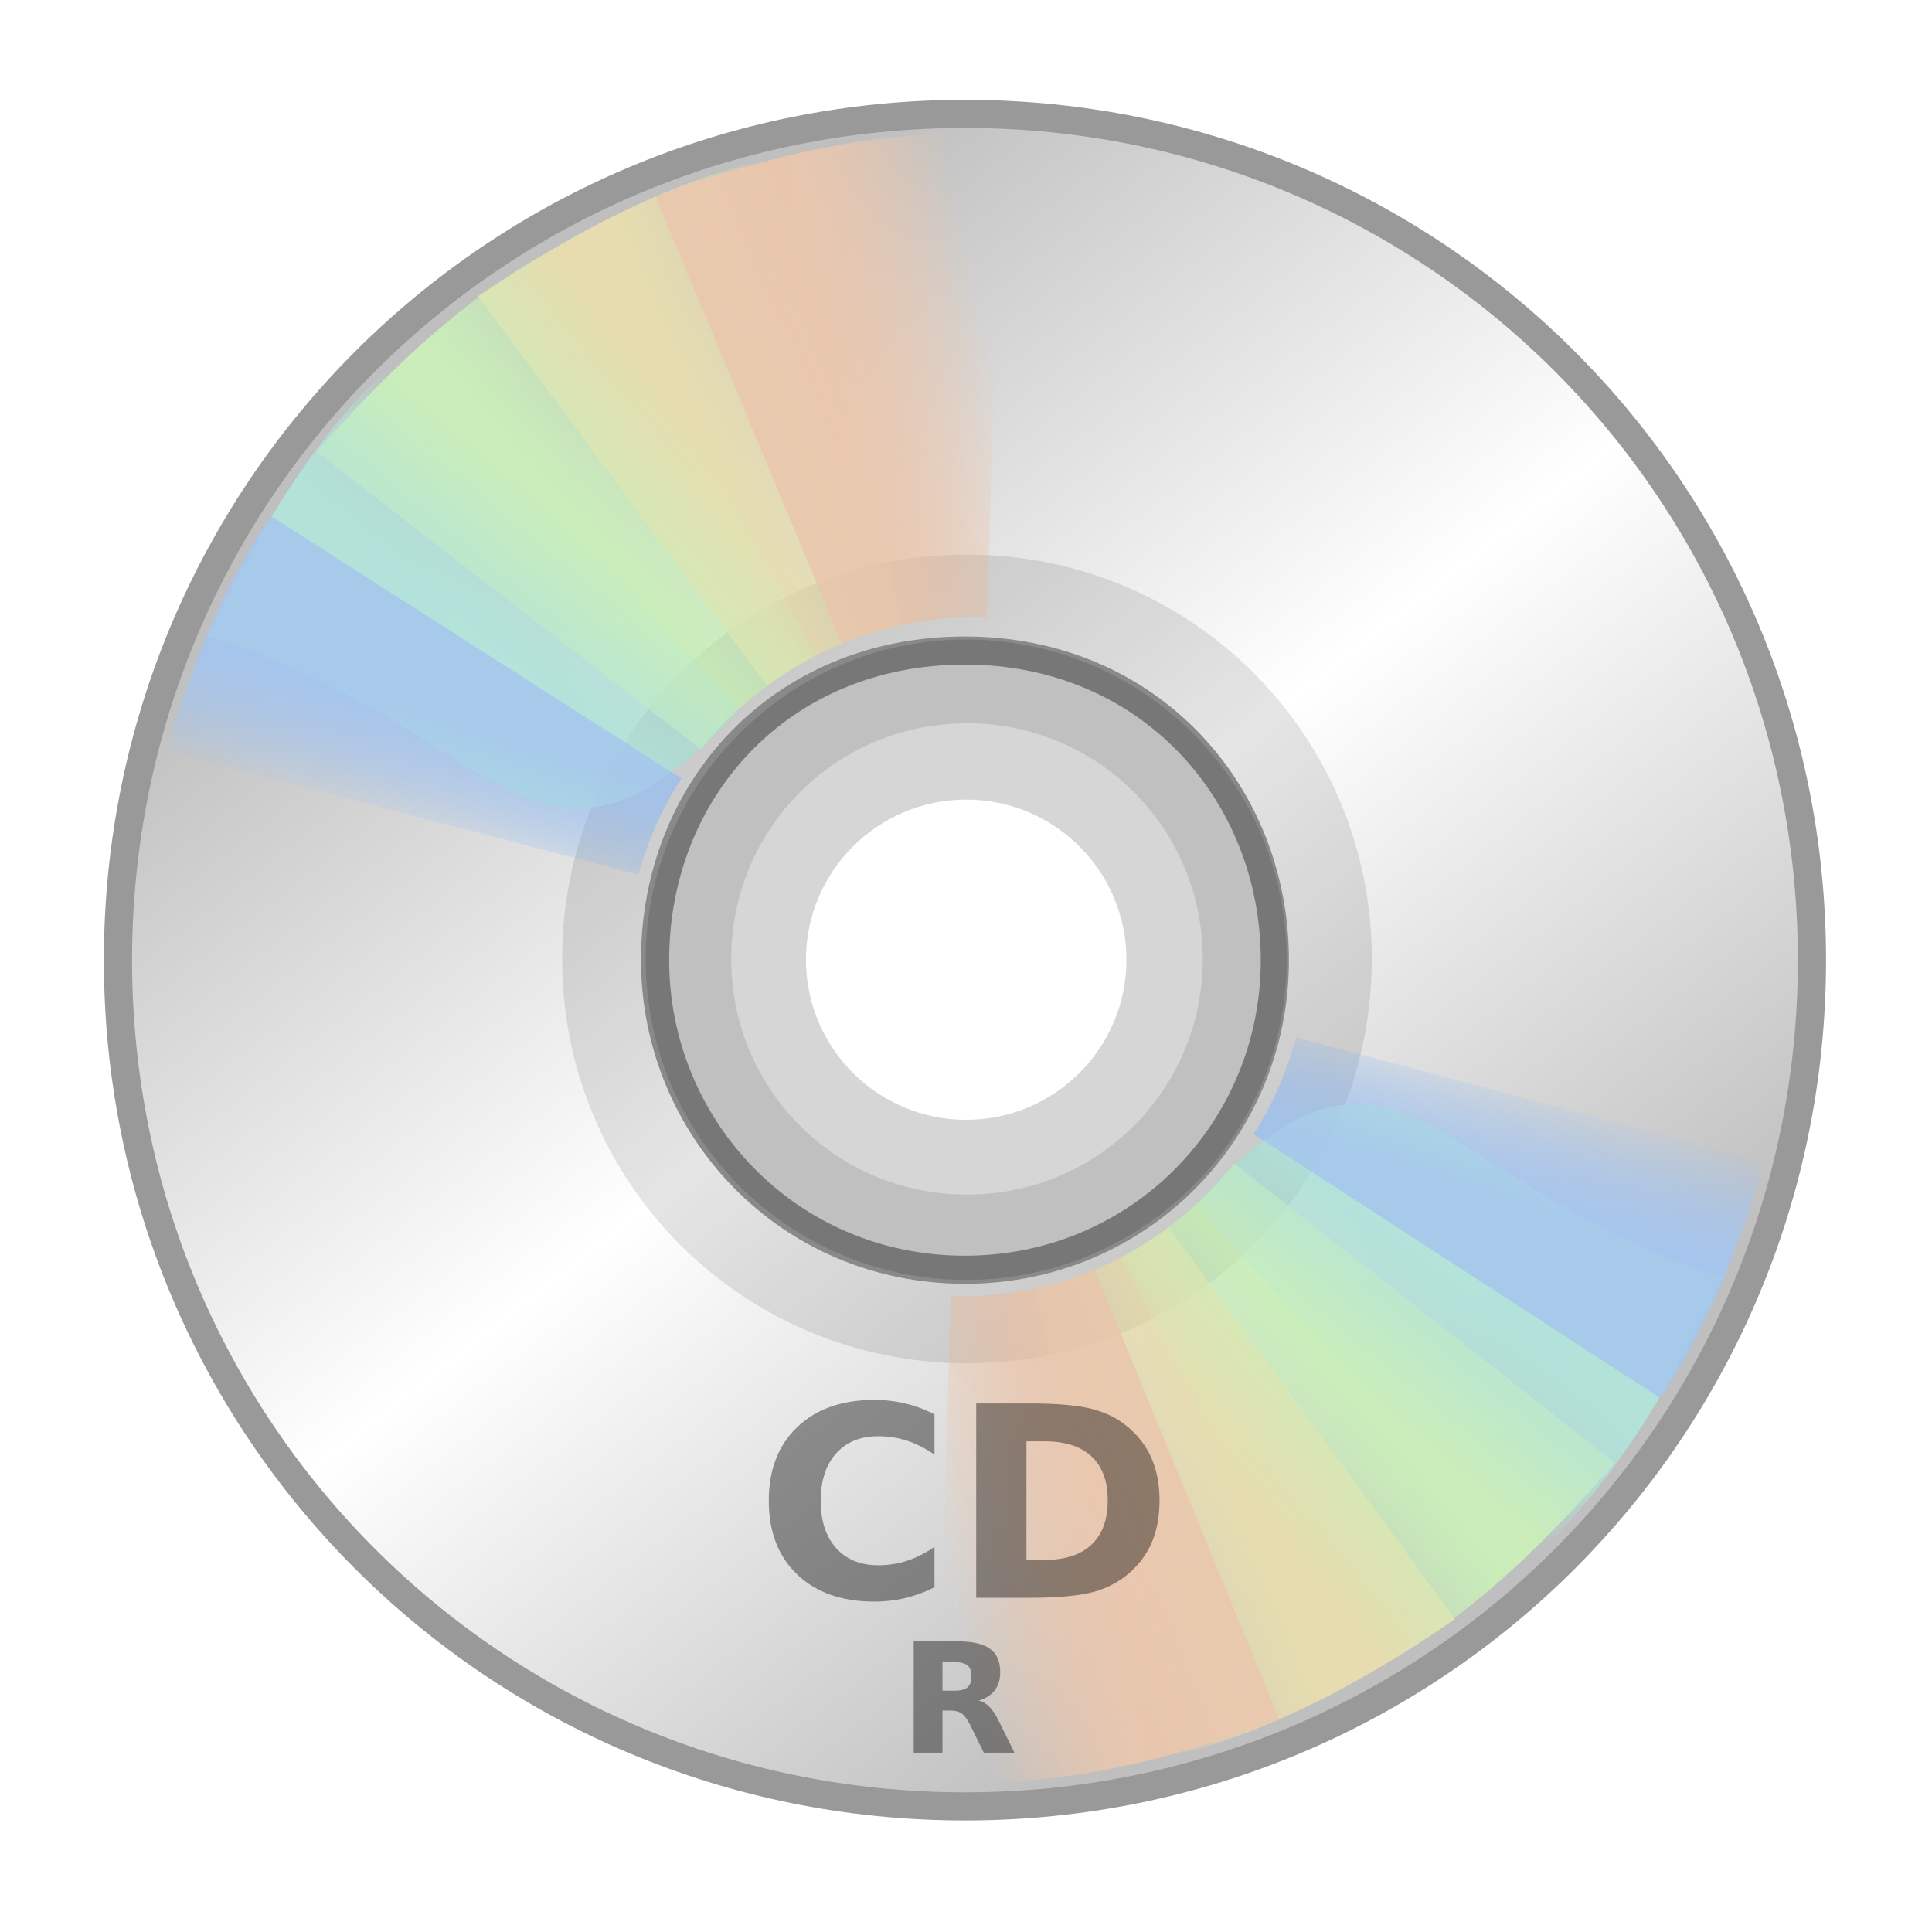 <?xml version="1.0" encoding="UTF-8" standalone="no"?>
<!-- Created with Inkscape (http://www.inkscape.org/) -->

<svg
   xmlns:osb="http://www.openswatchbook.org/uri/2009/osb"
   xmlns:dc="http://purl.org/dc/elements/1.1/"
   xmlns:cc="http://creativecommons.org/ns#"
   xmlns:rdf="http://www.w3.org/1999/02/22-rdf-syntax-ns#"
   xmlns:svg="http://www.w3.org/2000/svg"
   xmlns="http://www.w3.org/2000/svg"
   xmlns:xlink="http://www.w3.org/1999/xlink"
   xmlns:sodipodi="http://sodipodi.sourceforge.net/DTD/sodipodi-0.dtd"
   xmlns:inkscape="http://www.inkscape.org/namespaces/inkscape"
   width="128"
   height="128"
   viewBox="0 0 33.867 33.867"
   version="1.1"
   id="svg4942"
   inkscape:version="0.92.2 5c3e80d, 2017-08-06"
   sodipodi:docname="media-cdr.svg">
  <defs
     id="defs4936">
    <linearGradient
       id="linearGradient6987"
       osb:paint="solid">
      <stop
         style="stop-color:#77d2fb;stop-opacity:1;"
         offset="0"
         id="stop6985" />
    </linearGradient>
    <linearGradient
       id="path2781_1_"
       gradientUnits="userSpaceOnUse"
       x1="-1129.744"
       y1="944.528"
       x2="-1106.628"
       y2="962.741"
       gradientTransform="matrix(0,3.641,3.641,0,-3406.269,4297.598)">
      <stop
         offset="0"
         style="stop-color:#BFBFBF"
         id="stop14" />
      <stop
         offset="0.5"
         style="stop-color:#FFFFFF"
         id="stop16" />
      <stop
         offset="1"
         style="stop-color:#BFBFBF"
         id="stop18" />
    </linearGradient>
    <linearGradient
       id="SVGID_1_"
       gradientUnits="userSpaceOnUse"
       x1="-1067.438"
       y1="767.724"
       x2="-1063.886"
       y2="769.128"
       gradientTransform="matrix(2.732,0,0,-2.732,2963.244,2127.615)">
      <stop
         offset="0"
         style="stop-color:#E7DDAF"
         id="stop22" />
      <stop
         offset="1"
         style="stop-color:#E7DDAF;stop-opacity:0"
         id="stop24" />
    </linearGradient>
    <linearGradient
       id="SVGID_2_"
       gradientUnits="userSpaceOnUse"
       x1="-1062.178"
       y1="772.474"
       x2="-1058.485"
       y2="773.386"
       gradientTransform="matrix(2.731,0.077,0.077,-2.731,2897.106,2218.629)">
      <stop
         offset="0"
         style="stop-color:#EAC7AE"
         id="stop29" />
      <stop
         offset="1"
         style="stop-color:#EAC7AE;stop-opacity:0"
         id="stop31" />
    </linearGradient>
    <linearGradient
       id="SVGID_3_"
       gradientUnits="userSpaceOnUse"
       x1="-1070.509"
       y1="765.57"
       x2="-1067.6"
       y2="767.883"
       gradientTransform="matrix(2.732,0,0,-2.732,2963.244,2127.615)">
      <stop
         offset="0"
         style="stop-color:#CAEFB9"
         id="stop36" />
      <stop
         offset="1"
         style="stop-color:#CAEFB9;stop-opacity:0"
         id="stop38" />
    </linearGradient>
    <linearGradient
       id="SVGID_4_"
       gradientUnits="userSpaceOnUse"
       x1="-1072.818"
       y1="763.103"
       x2="-1070.58"
       y2="765.829"
       gradientTransform="matrix(2.732,0,0,-2.732,2963.244,2127.615)">
      <stop
         offset="0"
         style="stop-color:#B1E3DA"
         id="stop43" />
      <stop
         offset="1"
         style="stop-color:#B1E3DA;stop-opacity:0"
         id="stop45" />
    </linearGradient>
    <linearGradient
       id="SVGID_5_"
       gradientUnits="userSpaceOnUse"
       x1="-1073.857"
       y1="761.091"
       x2="-1074.737"
       y2="758.365"
       gradientTransform="matrix(2.732,0,0,-2.732,2963.244,2127.615)">
      <stop
         offset="0"
         style="stop-color:#A5C5EE"
         id="stop50" />
      <stop
         offset="1"
         style="stop-color:#A5C5EE;stop-opacity:0"
         id="stop52" />
    </linearGradient>
    <linearGradient
       id="SVGID_6_"
       gradientUnits="userSpaceOnUse"
       x1="-1050.528"
       y1="749.268"
       x2="-1047.001"
       y2="750.662"
       gradientTransform="matrix(-2.732,0,0,2.732,-2788.877,-1949.267)">
      <stop
         offset="0"
         style="stop-color:#E7DDAF"
         id="stop60" />
      <stop
         offset="1"
         style="stop-color:#E7DDAF;stop-opacity:0"
         id="stop62" />
    </linearGradient>
    <linearGradient
       id="SVGID_7_"
       gradientUnits="userSpaceOnUse"
       x1="-1044.795"
       y1="754.504"
       x2="-1041.134"
       y2="755.408"
       gradientTransform="matrix(-2.731,-0.077,-0.077,2.731,-2722.738,-2040.281)">
      <stop
         offset="0"
         style="stop-color:#EAC7AE"
         id="stop67" />
      <stop
         offset="1"
         style="stop-color:#EAC7AE;stop-opacity:0"
         id="stop69" />
    </linearGradient>
    <linearGradient
       id="SVGID_8_"
       gradientUnits="userSpaceOnUse"
       x1="-1053.566"
       y1="747.114"
       x2="-1050.667"
       y2="749.419"
       gradientTransform="matrix(-2.732,0,0,2.732,-2788.877,-1949.267)">
      <stop
         offset="0"
         style="stop-color:#CAEFB9"
         id="stop74" />
      <stop
         offset="1"
         style="stop-color:#CAEFB9;stop-opacity:0"
         id="stop76" />
    </linearGradient>
    <linearGradient
       id="SVGID_9_"
       gradientUnits="userSpaceOnUse"
       x1="-1055.871"
       y1="744.649"
       x2="-1053.633"
       y2="747.377"
       gradientTransform="matrix(-2.732,0,0,2.732,-2788.877,-1949.267)">
      <stop
         offset="0"
         style="stop-color:#B1E3DA"
         id="stop81" />
      <stop
         offset="1"
         style="stop-color:#B1E3DA;stop-opacity:0"
         id="stop83" />
    </linearGradient>
    <linearGradient
       id="SVGID_10_"
       gradientUnits="userSpaceOnUse"
       x1="-1056.902"
       y1="742.608"
       x2="-1057.785"
       y2="739.872"
       gradientTransform="matrix(-2.732,0,0,2.732,-2788.877,-1949.267)">
      <stop
         offset="0"
         style="stop-color:#A5C5EE"
         id="stop88" />
      <stop
         offset="1"
         style="stop-color:#A5C5EE;stop-opacity:0"
         id="stop90" />
    </linearGradient>
    <filter
       id="filter4244-4"
       height="1.331"
       width="1.295"
       y="-0.166"
       x="-0.147"
       inkscape:collect="always"
       style="color-interpolation-filters:sRGB">
      <feGaussianBlur
         id="feGaussianBlur4246-2"
         inkscape:collect="always"
         stdDeviation="3.362" />
    </filter>
    <linearGradient
       id="SVGID_11_"
       gradientUnits="userSpaceOnUse"
       x1="1456.878"
       y1="-810.497"
       x2="1460.431"
       y2="-811.902"
       gradientTransform="matrix(-2.732,0,0,2.732,4027.21,2244.476)">
      <stop
         offset="0"
         style="stop-color:#E7DDAF"
         id="stop98" />
      <stop
         offset="1"
         style="stop-color:#E7DDAF;stop-opacity:0"
         id="stop100" />
    </linearGradient>
    <linearGradient
       id="SVGID_12_"
       gradientUnits="userSpaceOnUse"
       x1="1456.336"
       y1="-807.811"
       x2="1460.029"
       y2="-808.723"
       gradientTransform="matrix(-2.731,-0.077,-0.077,2.731,3970.802,2345.546)">
      <stop
         offset="0"
         style="stop-color:#EAC7AE"
         id="stop105" />
      <stop
         offset="1"
         style="stop-color:#EAC7AE;stop-opacity:0"
         id="stop107" />
    </linearGradient>
    <linearGradient
       id="SVGID_13_"
       gradientUnits="userSpaceOnUse"
       x1="1459.95"
       y1="-808.344"
       x2="1462.86"
       y2="-810.657"
       gradientTransform="matrix(-2.732,0,0,2.732,4027.21,2244.476)">
      <stop
         offset="0"
         style="stop-color:#CAEFB9"
         id="stop112" />
      <stop
         offset="1"
         style="stop-color:#CAEFB9;stop-opacity:0"
         id="stop114" />
    </linearGradient>
    <linearGradient
       id="SVGID_14_"
       gradientUnits="userSpaceOnUse"
       x1="1462.257"
       y1="-805.877"
       x2="1464.495"
       y2="-808.603"
       gradientTransform="matrix(-2.732,0,0,2.732,4027.21,2244.476)">
      <stop
         offset="0"
         style="stop-color:#B1E3DA"
         id="stop119" />
      <stop
         offset="1"
         style="stop-color:#B1E3DA;stop-opacity:0"
         id="stop121" />
    </linearGradient>
    <linearGradient
       id="SVGID_15_"
       gradientUnits="userSpaceOnUse"
       x1="1463.297"
       y1="-803.865"
       x2="1462.417"
       y2="-801.139"
       gradientTransform="matrix(-2.732,0,0,2.732,4027.21,2244.476)">
      <stop
         offset="0"
         style="stop-color:#A5C5EE"
         id="stop126" />
      <stop
         offset="1"
         style="stop-color:#A5C5EE;stop-opacity:0"
         id="stop128" />
    </linearGradient>
    <linearGradient
       id="path3281_1_"
       gradientUnits="userSpaceOnUse"
       x1="-1196.724"
       y1="860.462"
       x2="-1197.297"
       y2="818.538"
       gradientTransform="matrix(1.148,0,0,1.148,-6.785,153.324)">
      <stop
         offset="0"
         style="stop-color:#323232"
         id="stop142" />
      <stop
         offset="1"
         style="stop-color:#000000"
         id="stop144" />
    </linearGradient>
    <filter
       style="color-interpolation-filters:sRGB"
       inkscape:collect="always"
       x="-0.147"
       y="-0.166"
       width="1.295"
       height="1.331"
       id="filter4244-4-5">
      <feGaussianBlur
         stdDeviation="3.362"
         inkscape:collect="always"
         id="feGaussianBlur4246-2-8" />
    </filter>
    <filter
       id="filter4244-4-7"
       height="1.331"
       width="1.295"
       y="-0.166"
       x="-0.147"
       inkscape:collect="always"
       style="color-interpolation-filters:sRGB">
      <feGaussianBlur
         id="feGaussianBlur4246-2-1"
         inkscape:collect="always"
         stdDeviation="3.362" />
    </filter>
    <filter
       id="filter4244-4-1"
       height="1.331"
       width="1.295"
       y="-0.166"
       x="-0.147"
       inkscape:collect="always"
       style="color-interpolation-filters:sRGB">
      <feGaussianBlur
         id="feGaussianBlur4246-2-2"
         inkscape:collect="always"
         stdDeviation="3.362" />
    </filter>
    <filter
       inkscape:collect="always"
       style="color-interpolation-filters:sRGB"
       id="filter1199-9"
       x="-0.114"
       width="1.228"
       y="-0.126"
       height="1.253">
      <feGaussianBlur
         inkscape:collect="always"
         stdDeviation="2.581"
         id="feGaussianBlur1201-3" />
    </filter>
    <filter
       inkscape:collect="always"
       style="color-interpolation-filters:sRGB"
       id="filter1421-3"
       x="-0.113"
       width="1.227"
       y="-0.127"
       height="1.255">
      <feGaussianBlur
         inkscape:collect="always"
         stdDeviation="2.587"
         id="feGaussianBlur1423-9" />
    </filter>
    <linearGradient
       y2="962.741"
       x2="-1106.628"
       y1="944.528"
       x1="-1129.744"
       gradientTransform="matrix(0,0.889,0.888,0,-916.539,1222.948)"
       gradientUnits="userSpaceOnUse"
       id="linearGradient2905"
       xlink:href="#path2781_1_"
       inkscape:collect="always" />
    <linearGradient
       y2="818.538"
       x2="-1197.297"
       y1="860.462"
       x1="-1196.724"
       gradientTransform="matrix(0.28,0,0,0.28,-87.066,210.557)"
       gradientUnits="userSpaceOnUse"
       id="linearGradient2928"
       xlink:href="#path3281_1_"
       inkscape:collect="always" />
    <linearGradient
       inkscape:collect="always"
       xlink:href="#SVGID_11_"
       id="linearGradient1779"
       gradientUnits="userSpaceOnUse"
       gradientTransform="matrix(-2.732,0,0,2.732,4027.21,2244.476)"
       x1="1456.878"
       y1="-810.497"
       x2="1460.431"
       y2="-811.902" />
    <linearGradient
       inkscape:collect="always"
       xlink:href="#SVGID_12_"
       id="linearGradient1781"
       gradientUnits="userSpaceOnUse"
       gradientTransform="matrix(-2.731,-0.077,-0.077,2.731,3970.802,2345.546)"
       x1="1456.336"
       y1="-807.811"
       x2="1460.029"
       y2="-808.723" />
    <linearGradient
       inkscape:collect="always"
       xlink:href="#SVGID_13_"
       id="linearGradient1783"
       gradientUnits="userSpaceOnUse"
       gradientTransform="matrix(-2.732,0,0,2.732,4027.21,2244.476)"
       x1="1459.95"
       y1="-808.344"
       x2="1462.86"
       y2="-810.657" />
    <linearGradient
       inkscape:collect="always"
       xlink:href="#SVGID_14_"
       id="linearGradient1785"
       gradientUnits="userSpaceOnUse"
       gradientTransform="matrix(-2.732,0,0,2.732,4027.21,2244.476)"
       x1="1462.257"
       y1="-805.877"
       x2="1464.495"
       y2="-808.603" />
    <linearGradient
       inkscape:collect="always"
       xlink:href="#SVGID_15_"
       id="linearGradient1787"
       gradientUnits="userSpaceOnUse"
       gradientTransform="matrix(-2.732,0,0,2.732,4027.21,2244.476)"
       x1="1463.297"
       y1="-803.865"
       x2="1462.417"
       y2="-801.139" />
    <linearGradient
       inkscape:collect="always"
       xlink:href="#SVGID_11_"
       id="linearGradient4165"
       gradientUnits="userSpaceOnUse"
       gradientTransform="matrix(-2.732,0,0,2.732,4027.21,2244.476)"
       x1="1456.878"
       y1="-810.497"
       x2="1460.431"
       y2="-811.902" />
    <linearGradient
       inkscape:collect="always"
       xlink:href="#SVGID_12_"
       id="linearGradient4167"
       gradientUnits="userSpaceOnUse"
       gradientTransform="matrix(-2.731,-0.077,-0.077,2.731,3970.802,2345.546)"
       x1="1456.336"
       y1="-807.811"
       x2="1460.029"
       y2="-808.723" />
    <linearGradient
       inkscape:collect="always"
       xlink:href="#SVGID_13_"
       id="linearGradient4169"
       gradientUnits="userSpaceOnUse"
       gradientTransform="matrix(-2.732,0,0,2.732,4027.21,2244.476)"
       x1="1459.95"
       y1="-808.344"
       x2="1462.86"
       y2="-810.657" />
    <linearGradient
       inkscape:collect="always"
       xlink:href="#SVGID_14_"
       id="linearGradient4171"
       gradientUnits="userSpaceOnUse"
       gradientTransform="matrix(-2.732,0,0,2.732,4027.21,2244.476)"
       x1="1462.257"
       y1="-805.877"
       x2="1464.495"
       y2="-808.603" />
    <linearGradient
       inkscape:collect="always"
       xlink:href="#SVGID_15_"
       id="linearGradient4173"
       gradientUnits="userSpaceOnUse"
       gradientTransform="matrix(-2.732,0,0,2.732,4027.21,2244.476)"
       x1="1463.297"
       y1="-803.865"
       x2="1462.417"
       y2="-801.139" />
    <linearGradient
       inkscape:collect="always"
       xlink:href="#SVGID_11_"
       id="linearGradient4175"
       gradientUnits="userSpaceOnUse"
       gradientTransform="matrix(-2.732,0,0,2.732,4027.21,2244.476)"
       x1="1456.878"
       y1="-810.497"
       x2="1460.431"
       y2="-811.902" />
    <linearGradient
       inkscape:collect="always"
       xlink:href="#SVGID_12_"
       id="linearGradient4177"
       gradientUnits="userSpaceOnUse"
       gradientTransform="matrix(-2.731,-0.077,-0.077,2.731,3970.802,2345.546)"
       x1="1456.336"
       y1="-807.811"
       x2="1460.029"
       y2="-808.723" />
    <linearGradient
       inkscape:collect="always"
       xlink:href="#SVGID_13_"
       id="linearGradient4179"
       gradientUnits="userSpaceOnUse"
       gradientTransform="matrix(-2.732,0,0,2.732,4027.21,2244.476)"
       x1="1459.95"
       y1="-808.344"
       x2="1462.86"
       y2="-810.657" />
    <linearGradient
       inkscape:collect="always"
       xlink:href="#SVGID_14_"
       id="linearGradient4181"
       gradientUnits="userSpaceOnUse"
       gradientTransform="matrix(-2.732,0,0,2.732,4027.21,2244.476)"
       x1="1462.257"
       y1="-805.877"
       x2="1464.495"
       y2="-808.603" />
    <linearGradient
       inkscape:collect="always"
       xlink:href="#SVGID_15_"
       id="linearGradient4183"
       gradientUnits="userSpaceOnUse"
       gradientTransform="matrix(-2.732,0,0,2.732,4027.21,2244.476)"
       x1="1463.297"
       y1="-803.865"
       x2="1462.417"
       y2="-801.139" />
    <linearGradient
       inkscape:collect="always"
       xlink:href="#SVGID_1_"
       id="linearGradient4185"
       gradientUnits="userSpaceOnUse"
       gradientTransform="matrix(2.732,0,0,-2.732,2963.244,2127.615)"
       x1="-1067.438"
       y1="767.724"
       x2="-1063.886"
       y2="769.128" />
    <linearGradient
       inkscape:collect="always"
       xlink:href="#SVGID_2_"
       id="linearGradient4187"
       gradientUnits="userSpaceOnUse"
       gradientTransform="matrix(2.731,0.077,0.077,-2.731,2897.106,2218.629)"
       x1="-1062.178"
       y1="772.474"
       x2="-1058.485"
       y2="773.386" />
    <linearGradient
       inkscape:collect="always"
       xlink:href="#SVGID_3_"
       id="linearGradient4189"
       gradientUnits="userSpaceOnUse"
       gradientTransform="matrix(2.732,0,0,-2.732,2963.244,2127.615)"
       x1="-1070.509"
       y1="765.57"
       x2="-1067.6"
       y2="767.883" />
    <linearGradient
       inkscape:collect="always"
       xlink:href="#SVGID_4_"
       id="linearGradient4191"
       gradientUnits="userSpaceOnUse"
       gradientTransform="matrix(2.732,0,0,-2.732,2963.244,2127.615)"
       x1="-1072.818"
       y1="763.103"
       x2="-1070.58"
       y2="765.829" />
    <linearGradient
       inkscape:collect="always"
       xlink:href="#SVGID_5_"
       id="linearGradient4193"
       gradientUnits="userSpaceOnUse"
       gradientTransform="matrix(2.732,0,0,-2.732,2963.244,2127.615)"
       x1="-1073.857"
       y1="761.091"
       x2="-1074.737"
       y2="758.365" />
    <linearGradient
       inkscape:collect="always"
       xlink:href="#SVGID_6_"
       id="linearGradient4195"
       gradientUnits="userSpaceOnUse"
       gradientTransform="matrix(-2.732,0,0,2.732,-2788.877,-1949.267)"
       x1="-1050.528"
       y1="749.268"
       x2="-1047.001"
       y2="750.662" />
    <linearGradient
       inkscape:collect="always"
       xlink:href="#SVGID_7_"
       id="linearGradient4197"
       gradientUnits="userSpaceOnUse"
       gradientTransform="matrix(-2.731,-0.077,-0.077,2.731,-2722.738,-2040.281)"
       x1="-1044.795"
       y1="754.504"
       x2="-1041.134"
       y2="755.408" />
    <linearGradient
       inkscape:collect="always"
       xlink:href="#SVGID_8_"
       id="linearGradient4199"
       gradientUnits="userSpaceOnUse"
       gradientTransform="matrix(-2.732,0,0,2.732,-2788.877,-1949.267)"
       x1="-1053.566"
       y1="747.114"
       x2="-1050.667"
       y2="749.419" />
    <linearGradient
       inkscape:collect="always"
       xlink:href="#SVGID_9_"
       id="linearGradient4201"
       gradientUnits="userSpaceOnUse"
       gradientTransform="matrix(-2.732,0,0,2.732,-2788.877,-1949.267)"
       x1="-1055.871"
       y1="744.649"
       x2="-1053.633"
       y2="747.377" />
    <linearGradient
       inkscape:collect="always"
       xlink:href="#SVGID_10_"
       id="linearGradient4203"
       gradientUnits="userSpaceOnUse"
       gradientTransform="matrix(-2.732,0,0,2.732,-2788.877,-1949.267)"
       x1="-1056.902"
       y1="742.608"
       x2="-1057.785"
       y2="739.872" />
    <linearGradient
       inkscape:collect="always"
       xlink:href="#SVGID_1_"
       id="linearGradient4205"
       gradientUnits="userSpaceOnUse"
       gradientTransform="matrix(2.732,0,0,-2.732,2963.244,2127.615)"
       x1="-1067.438"
       y1="767.724"
       x2="-1063.886"
       y2="769.128" />
    <linearGradient
       inkscape:collect="always"
       xlink:href="#SVGID_2_"
       id="linearGradient4207"
       gradientUnits="userSpaceOnUse"
       gradientTransform="matrix(2.731,0.077,0.077,-2.731,2897.106,2218.629)"
       x1="-1062.178"
       y1="772.474"
       x2="-1058.485"
       y2="773.386" />
    <linearGradient
       inkscape:collect="always"
       xlink:href="#SVGID_3_"
       id="linearGradient4209"
       gradientUnits="userSpaceOnUse"
       gradientTransform="matrix(2.732,0,0,-2.732,2963.244,2127.615)"
       x1="-1070.509"
       y1="765.57"
       x2="-1067.6"
       y2="767.883" />
    <linearGradient
       inkscape:collect="always"
       xlink:href="#SVGID_4_"
       id="linearGradient4211"
       gradientUnits="userSpaceOnUse"
       gradientTransform="matrix(2.732,0,0,-2.732,2963.244,2127.615)"
       x1="-1072.818"
       y1="763.103"
       x2="-1070.58"
       y2="765.829" />
    <linearGradient
       inkscape:collect="always"
       xlink:href="#SVGID_5_"
       id="linearGradient4213"
       gradientUnits="userSpaceOnUse"
       gradientTransform="matrix(2.732,0,0,-2.732,2963.244,2127.615)"
       x1="-1073.857"
       y1="761.091"
       x2="-1074.737"
       y2="758.365" />
    <linearGradient
       inkscape:collect="always"
       xlink:href="#SVGID_6_"
       id="linearGradient4215"
       gradientUnits="userSpaceOnUse"
       gradientTransform="matrix(-2.732,0,0,2.732,-2788.877,-1949.267)"
       x1="-1050.528"
       y1="749.268"
       x2="-1047.001"
       y2="750.662" />
    <linearGradient
       inkscape:collect="always"
       xlink:href="#SVGID_7_"
       id="linearGradient4217"
       gradientUnits="userSpaceOnUse"
       gradientTransform="matrix(-2.731,-0.077,-0.077,2.731,-2722.738,-2040.281)"
       x1="-1044.795"
       y1="754.504"
       x2="-1041.134"
       y2="755.408" />
    <linearGradient
       inkscape:collect="always"
       xlink:href="#SVGID_8_"
       id="linearGradient4219"
       gradientUnits="userSpaceOnUse"
       gradientTransform="matrix(-2.732,0,0,2.732,-2788.877,-1949.267)"
       x1="-1053.566"
       y1="747.114"
       x2="-1050.667"
       y2="749.419" />
    <linearGradient
       inkscape:collect="always"
       xlink:href="#SVGID_9_"
       id="linearGradient4221"
       gradientUnits="userSpaceOnUse"
       gradientTransform="matrix(-2.732,0,0,2.732,-2788.877,-1949.267)"
       x1="-1055.871"
       y1="744.649"
       x2="-1053.633"
       y2="747.377" />
    <linearGradient
       inkscape:collect="always"
       xlink:href="#SVGID_10_"
       id="linearGradient4223"
       gradientUnits="userSpaceOnUse"
       gradientTransform="matrix(-2.732,0,0,2.732,-2788.877,-1949.267)"
       x1="-1056.902"
       y1="742.608"
       x2="-1057.785"
       y2="739.872" />
    <linearGradient
       inkscape:collect="always"
       xlink:href="#SVGID_11_"
       id="linearGradient4701"
       gradientUnits="userSpaceOnUse"
       gradientTransform="matrix(-2.732,0,0,2.732,4027.21,2244.476)"
       x1="1456.878"
       y1="-810.497"
       x2="1460.431"
       y2="-811.902" />
    <linearGradient
       inkscape:collect="always"
       xlink:href="#SVGID_12_"
       id="linearGradient4703"
       gradientUnits="userSpaceOnUse"
       gradientTransform="matrix(-2.731,-0.077,-0.077,2.731,3970.802,2345.546)"
       x1="1456.336"
       y1="-807.811"
       x2="1460.029"
       y2="-808.723" />
    <linearGradient
       inkscape:collect="always"
       xlink:href="#SVGID_13_"
       id="linearGradient4705"
       gradientUnits="userSpaceOnUse"
       gradientTransform="matrix(-2.732,0,0,2.732,4027.21,2244.476)"
       x1="1459.95"
       y1="-808.344"
       x2="1462.86"
       y2="-810.657" />
    <linearGradient
       inkscape:collect="always"
       xlink:href="#SVGID_14_"
       id="linearGradient4707"
       gradientUnits="userSpaceOnUse"
       gradientTransform="matrix(-2.732,0,0,2.732,4027.21,2244.476)"
       x1="1462.257"
       y1="-805.877"
       x2="1464.495"
       y2="-808.603" />
    <linearGradient
       inkscape:collect="always"
       xlink:href="#SVGID_15_"
       id="linearGradient4709"
       gradientUnits="userSpaceOnUse"
       gradientTransform="matrix(-2.732,0,0,2.732,4027.21,2244.476)"
       x1="1463.297"
       y1="-803.865"
       x2="1462.417"
       y2="-801.139" />
  </defs>
  <sodipodi:namedview
     id="base"
     pagecolor="#ffffff"
     bordercolor="#666666"
     borderopacity="1.0"
     inkscape:pageopacity="0.0"
     inkscape:pageshadow="2"
     inkscape:zoom="2.7430804"
     inkscape:cx="106.30756"
     inkscape:cy="25.565646"
     inkscape:document-units="mm"
     inkscape:current-layer="layer1"
     showgrid="false"
     units="px"
     width="128px"
     inkscape:window-width="1600"
     inkscape:window-height="811"
     inkscape:window-x="0"
     inkscape:window-y="0"
     inkscape:window-maximized="1" />
  <g
     inkscape:label="Layer 1"
     inkscape:groupmode="layer"
     id="layer1"
     transform="translate(0,-263.133)">
    <g
       id="g4112-7"
       transform="matrix(-0.974,0,0,-0.974,-27.864,267.236)"
       display="none"
       style="display:none;filter:url(#filter4244-4)">
      <linearGradient
         id="linearGradient1151"
         gradientUnits="userSpaceOnUse"
         x1="1456.878"
         y1="-810.497"
         x2="1460.431"
         y2="-811.902"
         gradientTransform="matrix(-2.732,0,0,2.732,4027.21,2244.476)">
        <stop
           offset="0"
           style="stop-color:#E7DDAF"
           id="stop1147" />
        <stop
           offset="1"
           style="stop-color:#E7DDAF;stop-opacity:0"
           id="stop1149" />
      </linearGradient>
      <path
         inkscape:connector-curvature="0"
         display="inline"
         enable-background="new    "
         d="m 32.027,20.525 18.936,25.572 c 2.494,-1.83 5.371,-3.188 8.586,-3.894 0.085,-0.02 0.164,-0.037 0.25,-0.055 L 53.161,11.018 c -7.894,1.533 -14.533,5.069 -21.134,9.507 z"
         id="path103"
         style="display:inline;opacity:0.8;fill:url(#linearGradient4701)" />
      <g
         display="inline"
         id="g133"
         style="display:inline">
        <linearGradient
           id="linearGradient1158"
           gradientUnits="userSpaceOnUse"
           x1="1456.336"
           y1="-807.811"
           x2="1460.029"
           y2="-808.723"
           gradientTransform="matrix(-2.731,-0.077,-0.077,2.731,3970.802,2345.546)">
          <stop
             offset="0"
             style="stop-color:#EAC7AE"
             id="stop1154" />
          <stop
             offset="1"
             style="stop-color:#EAC7AE;stop-opacity:0"
             id="stop1156" />
        </linearGradient>
        <path
           inkscape:connector-curvature="0"
           enable-background="new    "
           d="m 43.664,13.968 12.203,29.351 c 2.863,-1.173 5.982,-1.796 9.272,-1.702 0.087,0.002 0.169,0.004 0.256,0.007 L 66.331,9.89 C 58.3,9.47 51.142,11.257 43.664,13.968 Z"
           id="path110"
           style="opacity:0.8;fill:url(#linearGradient4703)" />
        <linearGradient
           id="linearGradient1165"
           gradientUnits="userSpaceOnUse"
           x1="1459.95"
           y1="-808.344"
           x2="1462.86"
           y2="-810.657"
           gradientTransform="matrix(-2.732,0,0,2.732,4027.21,2244.476)">
          <stop
             offset="0"
             style="stop-color:#CAEFB9"
             id="stop1161" />
          <stop
             offset="1"
             style="stop-color:#CAEFB9;stop-opacity:0"
             id="stop1163" />
        </linearGradient>
        <path
           inkscape:connector-curvature="0"
           enable-background="new    "
           d="M 21.456,30.745 46.629,50.294 c 1.936,-2.412 4.362,-4.469 7.285,-5.982 0.078,-0.041 0.149,-0.078 0.228,-0.117 L 39.524,16.003 c -7.228,3.523 -12.841,8.747 -18.068,14.742 z"
           id="path117"
           style="opacity:0.8;fill:url(#linearGradient4705)" />
        <linearGradient
           id="linearGradient1172"
           gradientUnits="userSpaceOnUse"
           x1="1462.257"
           y1="-805.877"
           x2="1464.495"
           y2="-808.603"
           gradientTransform="matrix(-2.732,0,0,2.732,4027.21,2244.476)">
          <stop
             offset="0"
             style="stop-color:#B1E3DA"
             id="stop1168" />
          <stop
             offset="1"
             style="stop-color:#B1E3DA;stop-opacity:0"
             id="stop1170" />
        </linearGradient>
        <path
           inkscape:connector-curvature="0"
           enable-background="new    "
           d="m 14.299,42.841 c 19.602,6.125 21.447,19.21 34.906,4.792 L 27.596,23.875 c -6.068,5.274 -9.799,11.822 -13.297,18.966 z"
           id="path124"
           style="opacity:0.8;fill:url(#linearGradient4707)" />
        <linearGradient
           id="linearGradient1179"
           gradientUnits="userSpaceOnUse"
           x1="1463.297"
           y1="-803.865"
           x2="1462.417"
           y2="-801.139"
           gradientTransform="matrix(-2.732,0,0,2.732,4027.21,2244.476)">
          <stop
             offset="0"
             style="stop-color:#A5C5EE"
             id="stop1175" />
          <stop
             offset="1"
             style="stop-color:#A5C5EE;stop-opacity:0"
             id="stop1177" />
        </linearGradient>
        <path
           inkscape:connector-curvature="0"
           enable-background="new    "
           d="m 18.459,34.97 c -3.232,4.787 -5.212,9.936 -6.898,15.42 l 30.977,8.129 c 0.59,-2.085 1.416,-4.139 2.646,-6.062 0.048,-0.073 0.123,-0.183 0.172,-0.256 z"
           id="path131"
           style="opacity:0.8;fill:url(#linearGradient4709)" />
      </g>
    </g>
    <g
       id="g4112-7-77"
       transform="matrix(-0.974,0,0,-0.974,-113.95,215.675)"
       display="none"
       style="display:none;filter:url(#filter4244-4-5)">
      <linearGradient
         id="linearGradient3939"
         gradientUnits="userSpaceOnUse"
         x1="1456.878"
         y1="-810.497"
         x2="1460.431"
         y2="-811.902"
         gradientTransform="matrix(-2.732,0,0,2.732,4027.21,2244.476)">
        <stop
           offset="0"
           style="stop-color:#E7DDAF"
           id="stop1147-8" />
        <stop
           offset="1"
           style="stop-color:#E7DDAF;stop-opacity:0"
           id="stop1149-7" />
      </linearGradient>
      <path
         inkscape:connector-curvature="0"
         display="inline"
         enable-background="new    "
         d="m 32.027,20.525 18.936,25.572 c 2.494,-1.83 5.371,-3.188 8.586,-3.894 0.085,-0.02 0.164,-0.037 0.25,-0.055 L 53.161,11.018 c -7.894,1.533 -14.533,5.069 -21.134,9.507 z"
         id="path103-2"
         style="display:inline;opacity:0.8;fill:url(#linearGradient4165)" />
      <g
         display="inline"
         id="g133-2"
         style="display:inline">
        <linearGradient
           id="linearGradient3944"
           gradientUnits="userSpaceOnUse"
           x1="1456.336"
           y1="-807.811"
           x2="1460.029"
           y2="-808.723"
           gradientTransform="matrix(-2.731,-0.077,-0.077,2.731,3970.802,2345.546)">
          <stop
             offset="0"
             style="stop-color:#EAC7AE"
             id="stop1154-1" />
          <stop
             offset="1"
             style="stop-color:#EAC7AE;stop-opacity:0"
             id="stop1156-0" />
        </linearGradient>
        <path
           inkscape:connector-curvature="0"
           enable-background="new    "
           d="m 43.664,13.968 12.203,29.351 c 2.863,-1.173 5.982,-1.796 9.272,-1.702 0.087,0.002 0.169,0.004 0.256,0.007 L 66.331,9.89 C 58.3,9.47 51.142,11.257 43.664,13.968 Z"
           id="path110-0"
           style="opacity:0.8;fill:url(#linearGradient4167)" />
        <linearGradient
           id="linearGradient3949"
           gradientUnits="userSpaceOnUse"
           x1="1459.95"
           y1="-808.344"
           x2="1462.86"
           y2="-810.657"
           gradientTransform="matrix(-2.732,0,0,2.732,4027.21,2244.476)">
          <stop
             offset="0"
             style="stop-color:#CAEFB9"
             id="stop1161-1" />
          <stop
             offset="1"
             style="stop-color:#CAEFB9;stop-opacity:0"
             id="stop1163-9" />
        </linearGradient>
        <path
           inkscape:connector-curvature="0"
           enable-background="new    "
           d="M 21.456,30.745 46.629,50.294 c 1.936,-2.412 4.362,-4.469 7.285,-5.982 0.078,-0.041 0.149,-0.078 0.228,-0.117 L 39.524,16.003 c -7.228,3.523 -12.841,8.747 -18.068,14.742 z"
           id="path117-0"
           style="opacity:0.8;fill:url(#linearGradient4169)" />
        <linearGradient
           id="linearGradient3954"
           gradientUnits="userSpaceOnUse"
           x1="1462.257"
           y1="-805.877"
           x2="1464.495"
           y2="-808.603"
           gradientTransform="matrix(-2.732,0,0,2.732,4027.21,2244.476)">
          <stop
             offset="0"
             style="stop-color:#B1E3DA"
             id="stop1168-77" />
          <stop
             offset="1"
             style="stop-color:#B1E3DA;stop-opacity:0"
             id="stop1170-03" />
        </linearGradient>
        <path
           inkscape:connector-curvature="0"
           enable-background="new    "
           d="m 14.299,42.841 c 19.602,6.125 21.447,19.21 34.906,4.792 L 27.596,23.875 c -6.068,5.274 -9.799,11.822 -13.297,18.966 z"
           id="path124-5"
           style="opacity:0.8;fill:url(#linearGradient4171)" />
        <linearGradient
           id="linearGradient3959"
           gradientUnits="userSpaceOnUse"
           x1="1463.297"
           y1="-803.865"
           x2="1462.417"
           y2="-801.139"
           gradientTransform="matrix(-2.732,0,0,2.732,4027.21,2244.476)">
          <stop
             offset="0"
             style="stop-color:#A5C5EE"
             id="stop1175-9" />
          <stop
             offset="1"
             style="stop-color:#A5C5EE;stop-opacity:0"
             id="stop1177-1" />
        </linearGradient>
        <path
           inkscape:connector-curvature="0"
           enable-background="new    "
           d="m 18.459,34.97 c -3.232,4.787 -5.212,9.936 -6.898,15.42 l 30.977,8.129 c 0.59,-2.085 1.416,-4.139 2.646,-6.062 0.048,-0.073 0.123,-0.183 0.172,-0.256 z"
           id="path131-02"
           style="opacity:0.8;fill:url(#linearGradient4173)" />
      </g>
    </g>
    <g
       id="g4112-7-7"
       transform="matrix(-0.974,0,0,-0.974,-236.01,157.88)"
       display="none"
       style="display:none;filter:url(#filter4244-4-7)">
      <linearGradient
         id="linearGradient1980"
         gradientUnits="userSpaceOnUse"
         x1="1456.878"
         y1="-810.497"
         x2="1460.431"
         y2="-811.902"
         gradientTransform="matrix(-2.732,0,0,2.732,4027.21,2244.476)">
        <stop
           offset="0"
           style="stop-color:#E7DDAF"
           id="stop1147-5" />
        <stop
           offset="1"
           style="stop-color:#E7DDAF;stop-opacity:0"
           id="stop1149-0" />
      </linearGradient>
      <path
         inkscape:connector-curvature="0"
         display="inline"
         enable-background="new    "
         d="m 32.027,20.525 18.936,25.572 c 2.494,-1.83 5.371,-3.188 8.586,-3.894 0.085,-0.02 0.164,-0.037 0.25,-0.055 L 53.161,11.018 c -7.894,1.533 -14.533,5.069 -21.134,9.507 z"
         id="path103-5"
         style="display:inline;opacity:0.8;fill:url(#linearGradient4175)" />
      <g
         display="inline"
         id="g133-51"
         style="display:inline">
        <linearGradient
           id="linearGradient1985"
           gradientUnits="userSpaceOnUse"
           x1="1456.336"
           y1="-807.811"
           x2="1460.029"
           y2="-808.723"
           gradientTransform="matrix(-2.731,-0.077,-0.077,2.731,3970.802,2345.546)">
          <stop
             offset="0"
             style="stop-color:#EAC7AE"
             id="stop1154-69" />
          <stop
             offset="1"
             style="stop-color:#EAC7AE;stop-opacity:0"
             id="stop1156-5" />
        </linearGradient>
        <path
           inkscape:connector-curvature="0"
           enable-background="new    "
           d="m 43.664,13.968 12.203,29.351 c 2.863,-1.173 5.982,-1.796 9.272,-1.702 0.087,0.002 0.169,0.004 0.256,0.007 L 66.331,9.89 C 58.3,9.47 51.142,11.257 43.664,13.968 Z"
           id="path110-8"
           style="opacity:0.8;fill:url(#linearGradient4177)" />
        <linearGradient
           id="linearGradient1990"
           gradientUnits="userSpaceOnUse"
           x1="1459.95"
           y1="-808.344"
           x2="1462.86"
           y2="-810.657"
           gradientTransform="matrix(-2.732,0,0,2.732,4027.21,2244.476)">
          <stop
             offset="0"
             style="stop-color:#CAEFB9"
             id="stop1161-7" />
          <stop
             offset="1"
             style="stop-color:#CAEFB9;stop-opacity:0"
             id="stop1163-89" />
        </linearGradient>
        <path
           inkscape:connector-curvature="0"
           enable-background="new    "
           d="M 21.456,30.745 46.629,50.294 c 1.936,-2.412 4.362,-4.469 7.285,-5.982 0.078,-0.041 0.149,-0.078 0.228,-0.117 L 39.524,16.003 c -7.228,3.523 -12.841,8.747 -18.068,14.742 z"
           id="path117-8"
           style="opacity:0.8;fill:url(#linearGradient4179)" />
        <linearGradient
           id="linearGradient1995"
           gradientUnits="userSpaceOnUse"
           x1="1462.257"
           y1="-805.877"
           x2="1464.495"
           y2="-808.603"
           gradientTransform="matrix(-2.732,0,0,2.732,4027.21,2244.476)">
          <stop
             offset="0"
             style="stop-color:#B1E3DA"
             id="stop1168-9" />
          <stop
             offset="1"
             style="stop-color:#B1E3DA;stop-opacity:0"
             id="stop1170-0" />
        </linearGradient>
        <path
           inkscape:connector-curvature="0"
           enable-background="new    "
           d="m 14.299,42.841 c 19.602,6.125 21.447,19.21 34.906,4.792 L 27.596,23.875 c -6.068,5.274 -9.799,11.822 -13.297,18.966 z"
           id="path124-92"
           style="opacity:0.8;fill:url(#linearGradient4181)" />
        <linearGradient
           id="linearGradient2000"
           gradientUnits="userSpaceOnUse"
           x1="1463.297"
           y1="-803.865"
           x2="1462.417"
           y2="-801.139"
           gradientTransform="matrix(-2.732,0,0,2.732,4027.21,2244.476)">
          <stop
             offset="0"
             style="stop-color:#A5C5EE"
             id="stop1175-8" />
          <stop
             offset="1"
             style="stop-color:#A5C5EE;stop-opacity:0"
             id="stop1177-4" />
        </linearGradient>
        <path
           inkscape:connector-curvature="0"
           enable-background="new    "
           d="m 18.459,34.97 c -3.232,4.787 -5.212,9.936 -6.898,15.42 l 30.977,8.129 c 0.59,-2.085 1.416,-4.139 2.646,-6.062 0.048,-0.073 0.123,-0.183 0.172,-0.256 z"
           id="path131-0"
           style="opacity:0.8;fill:url(#linearGradient4183)" />
      </g>
    </g>
    <g
       id="g8"
       transform="matrix(0.265,0,0,0.265,-567.311,-294.581)" />
    <g
       id="g10"
       transform="matrix(0.265,0,0,0.265,-567.311,-294.581)" />
    <g
       id="g12"
       transform="matrix(0.265,0,0,0.265,-567.311,-294.581)" />
    <g
       id="g14"
       transform="matrix(0.265,0,0,0.265,-567.311,-294.581)" />
    <g
       id="g16"
       transform="matrix(0.265,0,0,0.265,-567.311,-294.581)" />
    <g
       id="g18"
       transform="matrix(0.265,0,0,0.265,-567.311,-294.581)" />
    <g
       id="g20"
       transform="matrix(0.265,0,0,0.265,-567.311,-294.581)" />
    <g
       id="g22"
       transform="matrix(0.265,0,0,0.265,-567.311,-294.581)" />
    <g
       id="g24"
       transform="matrix(0.265,0,0,0.265,-567.311,-294.581)" />
    <g
       id="g26"
       transform="matrix(0.265,0,0,0.265,-567.311,-294.581)" />
    <g
       id="g28"
       transform="matrix(0.265,0,0,0.265,-567.311,-294.581)" />
    <g
       id="g30"
       transform="matrix(0.265,0,0,0.265,-567.311,-294.581)" />
    <g
       id="g32"
       transform="matrix(0.265,0,0,0.265,-567.311,-294.581)" />
    <g
       id="g34"
       transform="matrix(0.265,0,0,0.265,-567.311,-294.581)" />
    <g
       id="g36"
       transform="matrix(0.265,0,0,0.265,-567.311,-294.581)" />
    <g
       transform="matrix(0.265,0,0,0.265,-537.81,-234.879)"
       id="g8-9" />
    <g
       transform="matrix(0.265,0,0,0.265,-537.81,-234.879)"
       id="g10-4" />
    <g
       transform="matrix(0.265,0,0,0.265,-537.81,-234.879)"
       id="g12-9" />
    <g
       transform="matrix(0.265,0,0,0.265,-537.81,-234.879)"
       id="g14-0" />
    <g
       transform="matrix(0.265,0,0,0.265,-537.81,-234.879)"
       id="g16-9" />
    <g
       transform="matrix(0.265,0,0,0.265,-537.81,-234.879)"
       id="g18-1" />
    <g
       transform="matrix(0.265,0,0,0.265,-537.81,-234.879)"
       id="g20-7" />
    <g
       transform="matrix(0.265,0,0,0.265,-537.81,-234.879)"
       id="g22-7" />
    <g
       transform="matrix(0.265,0,0,0.265,-537.81,-234.879)"
       id="g24-1" />
    <g
       transform="matrix(0.265,0,0,0.265,-537.81,-234.879)"
       id="g26-1" />
    <g
       transform="matrix(0.265,0,0,0.265,-537.81,-234.879)"
       id="g28-5" />
    <g
       transform="matrix(0.265,0,0,0.265,-537.81,-234.879)"
       id="g30-9" />
    <g
       transform="matrix(0.265,0,0,0.265,-537.81,-234.879)"
       id="g32-7" />
    <g
       transform="matrix(0.265,0,0,0.265,-537.81,-234.879)"
       id="g34-7" />
    <g
       transform="matrix(0.265,0,0,0.265,-537.81,-234.879)"
       id="g36-6" />
    <g
       transform="matrix(0.065,0,0,0.066,-272.438,47.591)"
       id="g8-90"
       style="stroke-width:16.348" />
    <g
       transform="matrix(0.065,0,0,0.066,-272.438,47.591)"
       id="g10-5"
       style="stroke-width:16.348" />
    <g
       transform="matrix(0.065,0,0,0.066,-272.438,47.591)"
       id="g12-2"
       style="stroke-width:16.348" />
    <g
       transform="matrix(0.065,0,0,0.066,-272.438,47.591)"
       id="g14-2"
       style="stroke-width:16.348" />
    <g
       transform="matrix(0.065,0,0,0.066,-272.438,47.591)"
       id="g16-7"
       style="stroke-width:16.348" />
    <g
       transform="matrix(0.065,0,0,0.066,-272.438,47.591)"
       id="g18-3"
       style="stroke-width:16.348" />
    <g
       transform="matrix(0.065,0,0,0.066,-272.438,47.591)"
       id="g20-79"
       style="stroke-width:16.348" />
    <g
       transform="matrix(0.065,0,0,0.066,-272.438,47.591)"
       id="g22-0"
       style="stroke-width:16.348" />
    <g
       transform="matrix(0.065,0,0,0.066,-272.438,47.591)"
       id="g24-2"
       style="stroke-width:16.348" />
    <g
       transform="matrix(0.065,0,0,0.066,-272.438,47.591)"
       id="g26-3"
       style="stroke-width:16.348" />
    <g
       transform="matrix(0.065,0,0,0.066,-272.438,47.591)"
       id="g28-9"
       style="stroke-width:16.348" />
    <g
       transform="matrix(0.065,0,0,0.066,-272.438,47.591)"
       id="g30-97"
       style="stroke-width:16.348" />
    <g
       transform="matrix(0.065,0,0,0.066,-272.438,47.591)"
       id="g32-0"
       style="stroke-width:16.348" />
    <g
       transform="matrix(0.065,0,0,0.066,-272.438,47.591)"
       id="g34-3"
       style="stroke-width:16.348" />
    <g
       transform="matrix(0.065,0,0,0.066,-272.438,47.591)"
       id="g36-9"
       style="stroke-width:16.348" />
    <g
       id="g8-9-8"
       transform="matrix(0.065,0,0,0.066,-265.169,62.375)"
       style="stroke-width:16.348" />
    <g
       id="g10-4-6"
       transform="matrix(0.065,0,0,0.066,-265.169,62.375)"
       style="stroke-width:16.348" />
    <g
       id="g12-9-5"
       transform="matrix(0.065,0,0,0.066,-265.169,62.375)"
       style="stroke-width:16.348" />
    <g
       id="g14-0-7"
       transform="matrix(0.065,0,0,0.066,-265.169,62.375)"
       style="stroke-width:16.348" />
    <g
       id="g16-9-6"
       transform="matrix(0.065,0,0,0.066,-265.169,62.375)"
       style="stroke-width:16.348" />
    <g
       id="g18-1-2"
       transform="matrix(0.065,0,0,0.066,-265.169,62.375)"
       style="stroke-width:16.348" />
    <g
       id="g20-7-7"
       transform="matrix(0.065,0,0,0.066,-265.169,62.375)"
       style="stroke-width:16.348" />
    <g
       id="g22-7-0"
       transform="matrix(0.065,0,0,0.066,-265.169,62.375)"
       style="stroke-width:16.348" />
    <g
       id="g24-1-3"
       transform="matrix(0.065,0,0,0.066,-265.169,62.375)"
       style="stroke-width:16.348" />
    <g
       id="g26-1-9"
       transform="matrix(0.065,0,0,0.066,-265.169,62.375)"
       style="stroke-width:16.348" />
    <g
       id="g28-5-9"
       transform="matrix(0.065,0,0,0.066,-265.169,62.375)"
       style="stroke-width:16.348" />
    <g
       id="g30-9-9"
       transform="matrix(0.065,0,0,0.066,-265.169,62.375)"
       style="stroke-width:16.348" />
    <g
       id="g32-7-1"
       transform="matrix(0.065,0,0,0.066,-265.169,62.375)"
       style="stroke-width:16.348" />
    <g
       id="g34-7-7"
       transform="matrix(0.065,0,0,0.066,-265.169,62.375)"
       style="stroke-width:16.348" />
    <g
       id="g36-6-2"
       transform="matrix(0.065,0,0,0.066,-265.169,62.375)"
       style="stroke-width:16.348" />
    <g
       style="font-style:normal;font-weight:normal;font-size:medium;line-height:125%;font-family:sans-serif;letter-spacing:0px;word-spacing:0px;display:none;fill:#ffffff;fill-opacity:1;stroke:none;stroke-width:4.048px;stroke-linecap:butt;stroke-linejoin:miter;stroke-opacity:1;filter:url(#filter4244-4-1)"
       display="none"
       transform="matrix(-0.974,0,0,-0.974,-405.268,146.585)"
       id="g4112-7-8">
      <linearGradient
         gradientTransform="matrix(-2.732,0,0,2.732,4027.21,2244.476)"
         y2="-811.902"
         x2="1460.431"
         y1="-810.497"
         x1="1456.878"
         gradientUnits="userSpaceOnUse"
         id="linearGradient1659">
        <stop
           id="stop1147-4"
           style="stop-color:#E7DDAF"
           offset="0" />
        <stop
           id="stop1149-6"
           style="stop-color:#E7DDAF;stop-opacity:0"
           offset="1" />
      </linearGradient>
      <path
         style="display:inline;opacity:0.8;fill:url(#linearGradient1779)"
         id="path103-6"
         d="m 32.027,20.525 18.936,25.572 c 2.494,-1.83 5.371,-3.188 8.586,-3.894 0.085,-0.02 0.164,-0.037 0.25,-0.055 L 53.161,11.018 c -7.894,1.533 -14.533,5.069 -21.134,9.507 z"
         enable-background="new    "
         display="inline"
         inkscape:connector-curvature="0" />
      <g
         style="display:inline"
         id="g133-5"
         display="inline">
        <linearGradient
           gradientTransform="matrix(-2.731,-0.077,-0.077,2.731,3970.802,2345.546)"
           y2="-808.723"
           x2="1460.029"
           y1="-807.811"
           x1="1456.336"
           gradientUnits="userSpaceOnUse"
           id="linearGradient1664">
          <stop
             id="stop1154-6"
             style="stop-color:#EAC7AE"
             offset="0" />
          <stop
             id="stop1156-4"
             style="stop-color:#EAC7AE;stop-opacity:0"
             offset="1" />
        </linearGradient>
        <path
           style="opacity:0.8;fill:url(#linearGradient1781)"
           id="path110-6"
           d="m 43.664,13.968 12.203,29.351 c 2.863,-1.173 5.982,-1.796 9.272,-1.702 0.087,0.002 0.169,0.004 0.256,0.007 L 66.331,9.89 C 58.3,9.47 51.142,11.257 43.664,13.968 Z"
           enable-background="new    "
           inkscape:connector-curvature="0" />
        <linearGradient
           gradientTransform="matrix(-2.732,0,0,2.732,4027.21,2244.476)"
           y2="-810.657"
           x2="1462.86"
           y1="-808.344"
           x1="1459.95"
           gradientUnits="userSpaceOnUse"
           id="linearGradient1669">
          <stop
             id="stop1161-8"
             style="stop-color:#CAEFB9"
             offset="0" />
          <stop
             id="stop1163-8"
             style="stop-color:#CAEFB9;stop-opacity:0"
             offset="1" />
        </linearGradient>
        <path
           style="opacity:0.8;fill:url(#linearGradient1783)"
           id="path117-6"
           d="M 21.456,30.745 46.629,50.294 c 1.936,-2.412 4.362,-4.469 7.285,-5.982 0.078,-0.041 0.149,-0.078 0.228,-0.117 L 39.524,16.003 c -7.228,3.523 -12.841,8.747 -18.068,14.742 z"
           enable-background="new    "
           inkscape:connector-curvature="0" />
        <linearGradient
           gradientTransform="matrix(-2.732,0,0,2.732,4027.21,2244.476)"
           y2="-808.603"
           x2="1464.495"
           y1="-805.877"
           x1="1462.257"
           gradientUnits="userSpaceOnUse"
           id="linearGradient1674">
          <stop
             id="stop1168-7"
             style="stop-color:#B1E3DA"
             offset="0" />
          <stop
             id="stop1170-1"
             style="stop-color:#B1E3DA;stop-opacity:0"
             offset="1" />
        </linearGradient>
        <path
           style="opacity:0.8;fill:url(#linearGradient1785)"
           id="path124-9"
           d="m 14.299,42.841 c 19.602,6.125 21.447,19.21 34.906,4.792 L 27.596,23.875 c -6.068,5.274 -9.799,11.822 -13.297,18.966 z"
           enable-background="new    "
           inkscape:connector-curvature="0" />
        <linearGradient
           gradientTransform="matrix(-2.732,0,0,2.732,4027.21,2244.476)"
           y2="-801.139"
           x2="1462.417"
           y1="-803.865"
           x1="1463.297"
           gradientUnits="userSpaceOnUse"
           id="linearGradient1679">
          <stop
             id="stop1175-2"
             style="stop-color:#A5C5EE"
             offset="0" />
          <stop
             id="stop1177-3"
             style="stop-color:#A5C5EE;stop-opacity:0"
             offset="1" />
        </linearGradient>
        <path
           style="opacity:0.8;fill:url(#linearGradient1787)"
           id="path131-1"
           d="m 18.459,34.97 c -3.232,4.787 -5.212,9.936 -6.898,15.42 l 30.977,8.129 c 0.59,-2.085 1.416,-4.139 2.646,-6.062 0.048,-0.073 0.123,-0.183 0.172,-0.256 z"
           enable-background="new    "
           inkscape:connector-curvature="0" />
      </g>
    </g>
    <g
       id="g4699"
       transform="matrix(0.955,0,0,0.953,82.964,62.189)"
       style="stroke-width:1.048">
      <path
         style="font-style:normal;font-weight:normal;font-size:medium;line-height:125%;font-family:sans-serif;letter-spacing:0px;word-spacing:0px;fill:url(#linearGradient2905);fill-opacity:1;stroke:#999999;stroke-width:0.517;stroke-linecap:butt;stroke-linejoin:miter;stroke-miterlimit:4;stroke-dasharray:none;stroke-opacity:1"
         d="m -53.614,228.515 c 0,-8.628 -6.929,-15.566 -15.547,-15.566 -8.618,0 -15.547,6.938 -15.547,15.566 0,8.628 6.93,15.566 15.547,15.566 8.618,0 15.547,-6.938 15.547,-15.566 z m -9.859,0 c 0,3.134 -2.494,5.695 -5.688,5.695 -3.256,0 -5.688,-2.624 -5.688,-5.695 0,-3.134 2.307,-5.695 5.688,-5.695 3.381,0 5.688,2.623 5.688,5.695 z"
         inkscape:connector-curvature="0"
         id="path2721" />
      <path
         style="font-style:normal;font-weight:normal;font-size:medium;line-height:125%;font-family:sans-serif;letter-spacing:0px;word-spacing:0px;opacity:0.2;fill:#323232;fill-opacity:1;stroke:none;stroke-width:1.188;stroke-linecap:butt;stroke-linejoin:miter;stroke-opacity:1"
         d="m -69.138,222.617 c -3.247,0 -5.883,2.639 -5.883,5.89 0,3.251 2.636,5.89 5.883,5.89 3.247,0 5.883,-2.639 5.883,-5.89 0,-3.251 -2.636,-5.89 -5.883,-5.89 z m 0,2.945 c 1.624,0 2.941,1.319 2.941,2.945 0,1.626 -1.318,2.945 -2.941,2.945 -1.624,0 -2.941,-1.319 -2.941,-2.945 0,-1.626 1.318,-2.945 2.941,-2.945 z"
         enable-background="new    "
         inkscape:connector-curvature="0"
         id="path2723" />
      <g
         transform="matrix(0.28,0,0,0.28,-87.066,210.557)"
         style="font-style:normal;font-weight:normal;font-size:medium;line-height:125%;font-family:sans-serif;letter-spacing:0px;word-spacing:0px;opacity:1;fill:#ffffff;fill-opacity:1;stroke:none;stroke-width:17.158px;stroke-linecap:butt;stroke-linejoin:miter;stroke-opacity:1;filter:url(#filter1421-3)"
         id="g2767">
        <linearGradient
           gradientTransform="matrix(2.732,0,0,-2.732,2963.244,2127.615)"
           y2="769.128"
           x2="-1063.886"
           y1="767.724"
           x1="-1067.438"
           gradientUnits="userSpaceOnUse"
           id="linearGradient2729">
          <stop
             id="stop2725"
             style="stop-color:#E7DDAF"
             offset="0" />
          <stop
             id="stop2727"
             style="stop-color:#E7DDAF;stop-opacity:0"
             offset="1" />
        </linearGradient>
        <path
           style="opacity:0.8;fill:url(#linearGradient4185);stroke-width:17.158px"
           id="path2731"
           d="m 32.026,20.525 18.936,25.572 c 2.495,-1.83 5.371,-3.188 8.586,-3.894 0.085,-0.019 0.165,-0.037 0.25,-0.055 L 53.161,11.019 c -7.893,1.534 -14.533,5.069 -21.134,9.507 z"
           enable-background="new    "
           inkscape:connector-curvature="0" />
        <g
           style="stroke-width:17.158px"
           id="g2765">
          <linearGradient
             gradientTransform="matrix(2.731,0.077,0.077,-2.731,2897.106,2218.629)"
             y2="773.386"
             x2="-1058.485"
             y1="772.474"
             x1="-1062.178"
             gradientUnits="userSpaceOnUse"
             id="linearGradient2737">
            <stop
               id="stop2733"
               style="stop-color:#EAC7AE"
               offset="0" />
            <stop
               id="stop2735"
               style="stop-color:#EAC7AE;stop-opacity:0"
               offset="1" />
          </linearGradient>
          <path
             style="opacity:0.8;fill:url(#linearGradient4187);stroke-width:17.158px"
             id="path2739"
             d="m 43.664,13.967 12.202,29.352 c 2.863,-1.172 5.983,-1.795 9.272,-1.702 0.088,0.002 0.169,0.003 0.256,0.007 L 66.33,9.89 C 58.301,9.47 51.142,11.257 43.664,13.967 Z"
             enable-background="new    "
             inkscape:connector-curvature="0" />
          <linearGradient
             gradientTransform="matrix(2.732,0,0,-2.732,2963.244,2127.615)"
             y2="767.883"
             x2="-1067.6"
             y1="765.57"
             x1="-1070.509"
             gradientUnits="userSpaceOnUse"
             id="linearGradient2745">
            <stop
               id="stop2741"
               style="stop-color:#CAEFB9"
               offset="0" />
            <stop
               id="stop2743"
               style="stop-color:#CAEFB9;stop-opacity:0"
               offset="1" />
          </linearGradient>
          <path
             style="opacity:0.8;fill:url(#linearGradient4189);stroke-width:17.158px"
             id="path2747"
             d="M 21.456,30.745 46.628,50.294 c 1.936,-2.413 4.363,-4.47 7.286,-5.983 0.078,-0.04 0.149,-0.079 0.228,-0.118 L 39.524,16.003 C 32.297,19.527 26.684,24.75 21.456,30.745 Z"
             enable-background="new    "
             inkscape:connector-curvature="0" />
          <linearGradient
             gradientTransform="matrix(2.732,0,0,-2.732,2963.244,2127.615)"
             y2="765.829"
             x2="-1070.58"
             y1="763.103"
             x1="-1072.818"
             gradientUnits="userSpaceOnUse"
             id="linearGradient2753">
            <stop
               id="stop2749"
               style="stop-color:#B1E3DA"
               offset="0" />
            <stop
               id="stop2751"
               style="stop-color:#B1E3DA;stop-opacity:0"
               offset="1" />
          </linearGradient>
          <path
             style="opacity:0.8;fill:url(#linearGradient4191);stroke-width:17.158px"
             id="path2755"
             d="m 14.299,42.841 c 19.602,6.125 21.447,19.21 34.907,4.792 L 27.596,23.875 c -6.068,5.274 -9.799,11.822 -13.297,18.966 z"
             enable-background="new    "
             inkscape:connector-curvature="0" />
          <linearGradient
             gradientTransform="matrix(2.732,0,0,-2.732,2963.244,2127.615)"
             y2="758.365"
             x2="-1074.737"
             y1="761.091"
             x1="-1073.857"
             gradientUnits="userSpaceOnUse"
             id="linearGradient2761">
            <stop
               id="stop2757"
               style="stop-color:#A5C5EE"
               offset="0" />
            <stop
               id="stop2759"
               style="stop-color:#A5C5EE;stop-opacity:0"
               offset="1" />
          </linearGradient>
          <path
             style="opacity:0.8;fill:url(#linearGradient4193);stroke-width:17.158px"
             id="path2763"
             d="m 18.458,34.97 c -3.232,4.787 -5.212,9.935 -6.899,15.419 l 30.978,8.129 c 0.589,-2.085 1.416,-4.139 2.646,-6.062 0.047,-0.074 0.123,-0.183 0.171,-0.256 z"
             enable-background="new    "
             inkscape:connector-curvature="0" />
        </g>
      </g>
      <g
         transform="matrix(0.28,0,0,0.28,-87.066,210.557)"
         style="font-style:normal;font-weight:normal;font-size:medium;line-height:125%;font-family:sans-serif;letter-spacing:0px;word-spacing:0px;opacity:1;fill:#ffffff;fill-opacity:1;stroke:none;stroke-width:17.158px;stroke-linecap:butt;stroke-linejoin:miter;stroke-opacity:1;filter:url(#filter1199-9)"
         id="g2811">
        <linearGradient
           gradientTransform="matrix(-2.732,0,0,2.732,-2788.877,-1949.267)"
           y2="750.662"
           x2="-1047.001"
           y1="749.268"
           x1="-1050.528"
           gradientUnits="userSpaceOnUse"
           id="linearGradient2773">
          <stop
             id="stop2769"
             style="stop-color:#E7DDAF"
             offset="0" />
          <stop
             id="stop2771"
             style="stop-color:#E7DDAF;stop-opacity:0"
             offset="1" />
        </linearGradient>
        <path
           style="opacity:0.8;fill:url(#linearGradient4195);stroke-width:17.158px"
           id="path2775"
           d="M 96.074,107.422 77.316,81.704 c -2.472,1.841 -5.321,3.206 -8.506,3.915 -0.084,0.02 -0.163,0.037 -0.248,0.056 l 6.576,31.308 c 7.818,-1.542 14.397,-5.098 20.936,-9.561 z"
           enable-background="new    "
           inkscape:connector-curvature="0" />
        <g
           style="stroke-width:17.158px"
           id="g2809">
          <linearGradient
             gradientTransform="matrix(-2.731,-0.077,-0.077,2.731,-2722.738,-2040.281)"
             y2="755.408"
             x2="-1041.134"
             y1="754.504"
             x1="-1044.795"
             gradientUnits="userSpaceOnUse"
             id="linearGradient2781">
            <stop
               id="stop2777"
               style="stop-color:#EAC7AE"
               offset="0" />
            <stop
               id="stop2779"
               style="stop-color:#EAC7AE;stop-opacity:0"
               offset="1" />
          </linearGradient>
          <path
             style="opacity:0.8;fill:url(#linearGradient4197);stroke-width:17.158px"
             id="path2783"
             d="M 84.546,114.018 72.458,84.5 c -2.836,1.178 -5.929,1.805 -9.186,1.71 -0.087,-0.002 -0.167,-0.003 -0.253,-0.006 l -0.927,31.913 c 7.954,0.423 15.045,-1.375 22.454,-4.1 z"
             enable-background="new    "
             inkscape:connector-curvature="0" />
          <linearGradient
             gradientTransform="matrix(-2.732,0,0,2.732,-2788.877,-1949.267)"
             y2="749.419"
             x2="-1050.667"
             y1="747.114"
             x1="-1053.566"
             gradientUnits="userSpaceOnUse"
             id="linearGradient2789">
            <stop
               id="stop2785"
               style="stop-color:#CAEFB9"
               offset="0" />
            <stop
               id="stop2787"
               style="stop-color:#CAEFB9;stop-opacity:0"
               offset="1" />
          </linearGradient>
          <path
             style="opacity:0.8;fill:url(#linearGradient4199);stroke-width:17.158px"
             id="path2791"
             d="M 106.546,97.145 81.609,77.483 C 79.69,79.91 77.287,81.979 74.392,83.5 c -0.077,0.041 -0.147,0.079 -0.224,0.118 l 14.479,28.352 c 7.158,-3.544 12.72,-8.796 17.898,-14.825 z"
             enable-background="new    "
             inkscape:connector-curvature="0" />
          <linearGradient
             gradientTransform="matrix(-2.732,0,0,2.732,-2788.877,-1949.267)"
             y2="747.377"
             x2="-1053.633"
             y1="744.649"
             x1="-1055.871"
             gradientUnits="userSpaceOnUse"
             id="linearGradient2797">
            <stop
               id="stop2793"
               style="stop-color:#B1E3DA"
               offset="0" />
            <stop
               id="stop2795"
               style="stop-color:#B1E3DA;stop-opacity:0"
               offset="1" />
          </linearGradient>
          <path
             style="opacity:0.8;fill:url(#linearGradient4201);stroke-width:17.158px"
             id="path2799"
             d="M 113.636,84.979 C 94.218,78.819 92.389,65.66 79.056,80.16 l 21.407,23.894 c 6.013,-5.306 9.708,-11.89 13.173,-19.075 z"
             enable-background="new    "
             inkscape:connector-curvature="0" />
          <linearGradient
             gradientTransform="matrix(-2.732,0,0,2.732,-2788.877,-1949.267)"
             y2="739.872"
             x2="-1057.785"
             y1="742.608"
             x1="-1056.902"
             gradientUnits="userSpaceOnUse"
             id="linearGradient2805">
            <stop
               id="stop2801"
               style="stop-color:#A5C5EE"
               offset="0" />
            <stop
               id="stop2803"
               style="stop-color:#A5C5EE;stop-opacity:0"
               offset="1" />
          </linearGradient>
          <path
             style="opacity:0.8;fill:url(#linearGradient4203);stroke-width:17.158px"
             id="path2807"
             d="m 109.515,92.895 c 3.204,-4.814 5.164,-9.991 6.835,-15.508 L 85.662,69.212 c -0.584,2.098 -1.403,4.162 -2.621,6.097 -0.047,0.075 -0.123,0.185 -0.17,0.258 z"
             enable-background="new    "
             inkscape:connector-curvature="0" />
        </g>
      </g>
      <path
         style="font-style:normal;font-weight:normal;font-size:medium;line-height:125%;font-family:sans-serif;letter-spacing:0px;word-spacing:0px;opacity:0.1;fill:none;fill-opacity:1;stroke:url(#linearGradient2928);stroke-width:3.104;stroke-linecap:butt;stroke-linejoin:miter;stroke-miterlimit:4;stroke-dasharray:none;stroke-opacity:1"
         d="m -69.124,234.379 c -3.258,0 -5.879,-2.623 -5.879,-5.886 0,-3.262 2.62,-5.886 5.879,-5.886 3.258,0 5.879,2.623 5.879,5.886 0,3.262 -2.62,5.886 -5.879,5.886 z"
         enable-background="new    "
         inkscape:connector-curvature="0"
         id="path2813" />
      <g
         id="g2857"
         style="font-style:normal;font-weight:normal;font-size:medium;line-height:125%;font-family:sans-serif;letter-spacing:0px;word-spacing:0px;opacity:1;fill:#ffffff;fill-opacity:1;stroke:none;stroke-width:17.158px;stroke-linecap:butt;stroke-linejoin:miter;stroke-opacity:1;filter:url(#filter1421-3)"
         transform="matrix(0.28,0,0,0.28,-87.066,210.557)">
        <linearGradient
           id="linearGradient2819"
           gradientUnits="userSpaceOnUse"
           x1="-1067.438"
           y1="767.724"
           x2="-1063.886"
           y2="769.128"
           gradientTransform="matrix(2.732,0,0,-2.732,2963.244,2127.615)">
          <stop
             offset="0"
             style="stop-color:#E7DDAF"
             id="stop2815" />
          <stop
             offset="1"
             style="stop-color:#E7DDAF;stop-opacity:0"
             id="stop2817" />
        </linearGradient>
        <path
           inkscape:connector-curvature="0"
           enable-background="new    "
           d="m 32.026,20.525 18.936,25.572 c 2.495,-1.83 5.371,-3.188 8.586,-3.894 0.085,-0.019 0.165,-0.037 0.25,-0.055 L 53.161,11.019 c -7.893,1.534 -14.533,5.069 -21.134,9.507 z"
           id="path2821"
           style="opacity:0.8;fill:url(#linearGradient4205);stroke-width:17.158px" />
        <g
           style="stroke-width:17.158px"
           id="g2855">
          <linearGradient
             id="linearGradient2827"
             gradientUnits="userSpaceOnUse"
             x1="-1062.178"
             y1="772.474"
             x2="-1058.485"
             y2="773.386"
             gradientTransform="matrix(2.731,0.077,0.077,-2.731,2897.106,2218.629)">
            <stop
               offset="0"
               style="stop-color:#EAC7AE"
               id="stop2823" />
            <stop
               offset="1"
               style="stop-color:#EAC7AE;stop-opacity:0"
               id="stop2825" />
          </linearGradient>
          <path
             inkscape:connector-curvature="0"
             enable-background="new    "
             d="m 43.664,13.967 12.202,29.352 c 2.863,-1.172 5.983,-1.795 9.272,-1.702 0.088,0.002 0.169,0.003 0.256,0.007 L 66.33,9.89 C 58.301,9.47 51.142,11.257 43.664,13.967 Z"
             id="path2829"
             style="opacity:0.8;fill:url(#linearGradient4207);stroke-width:17.158px" />
          <linearGradient
             id="linearGradient2835"
             gradientUnits="userSpaceOnUse"
             x1="-1070.509"
             y1="765.57"
             x2="-1067.6"
             y2="767.883"
             gradientTransform="matrix(2.732,0,0,-2.732,2963.244,2127.615)">
            <stop
               offset="0"
               style="stop-color:#CAEFB9"
               id="stop2831" />
            <stop
               offset="1"
               style="stop-color:#CAEFB9;stop-opacity:0"
               id="stop2833" />
          </linearGradient>
          <path
             inkscape:connector-curvature="0"
             enable-background="new    "
             d="M 21.456,30.745 46.628,50.294 c 1.936,-2.413 4.363,-4.47 7.286,-5.983 0.078,-0.04 0.149,-0.079 0.228,-0.118 L 39.524,16.003 C 32.297,19.527 26.684,24.75 21.456,30.745 Z"
             id="path2837"
             style="opacity:0.8;fill:url(#linearGradient4209);stroke-width:17.158px" />
          <linearGradient
             id="linearGradient2843"
             gradientUnits="userSpaceOnUse"
             x1="-1072.818"
             y1="763.103"
             x2="-1070.58"
             y2="765.829"
             gradientTransform="matrix(2.732,0,0,-2.732,2963.244,2127.615)">
            <stop
               offset="0"
               style="stop-color:#B1E3DA"
               id="stop2839" />
            <stop
               offset="1"
               style="stop-color:#B1E3DA;stop-opacity:0"
               id="stop2841" />
          </linearGradient>
          <path
             inkscape:connector-curvature="0"
             enable-background="new    "
             d="m 14.299,42.841 c 19.602,6.125 21.447,19.21 34.907,4.792 L 27.596,23.875 c -6.068,5.274 -9.799,11.822 -13.297,18.966 z"
             id="path2845"
             style="opacity:0.8;fill:url(#linearGradient4211);stroke-width:17.158px" />
          <linearGradient
             id="linearGradient2851"
             gradientUnits="userSpaceOnUse"
             x1="-1073.857"
             y1="761.091"
             x2="-1074.737"
             y2="758.365"
             gradientTransform="matrix(2.732,0,0,-2.732,2963.244,2127.615)">
            <stop
               offset="0"
               style="stop-color:#A5C5EE"
               id="stop2847" />
            <stop
               offset="1"
               style="stop-color:#A5C5EE;stop-opacity:0"
               id="stop2849" />
          </linearGradient>
          <path
             inkscape:connector-curvature="0"
             enable-background="new    "
             d="m 18.458,34.97 c -3.232,4.787 -5.212,9.935 -6.899,15.419 l 30.978,8.129 c 0.589,-2.085 1.416,-4.139 2.646,-6.062 0.047,-0.074 0.123,-0.183 0.171,-0.256 z"
             id="path2853"
             style="opacity:0.8;fill:url(#linearGradient4213);stroke-width:17.158px" />
        </g>
      </g>
      <g
         id="g2901"
         style="font-style:normal;font-weight:normal;font-size:medium;line-height:125%;font-family:sans-serif;letter-spacing:0px;word-spacing:0px;opacity:1;fill:#ffffff;fill-opacity:1;stroke:none;stroke-width:17.158px;stroke-linecap:butt;stroke-linejoin:miter;stroke-opacity:1;filter:url(#filter1199-9)"
         transform="matrix(0.28,0,0,0.28,-87.066,210.557)">
        <linearGradient
           id="linearGradient2863"
           gradientUnits="userSpaceOnUse"
           x1="-1050.528"
           y1="749.268"
           x2="-1047.001"
           y2="750.662"
           gradientTransform="matrix(-2.732,0,0,2.732,-2788.877,-1949.267)">
          <stop
             offset="0"
             style="stop-color:#E7DDAF"
             id="stop2859" />
          <stop
             offset="1"
             style="stop-color:#E7DDAF;stop-opacity:0"
             id="stop2861" />
        </linearGradient>
        <path
           inkscape:connector-curvature="0"
           enable-background="new    "
           d="M 96.074,107.422 77.316,81.704 c -2.472,1.841 -5.321,3.206 -8.506,3.915 -0.084,0.02 -0.163,0.037 -0.248,0.056 l 6.576,31.308 c 7.818,-1.542 14.397,-5.098 20.936,-9.561 z"
           id="path2865"
           style="opacity:0.8;fill:url(#linearGradient4215);stroke-width:17.158px" />
        <g
           style="stroke-width:17.158px"
           id="g2899">
          <linearGradient
             id="linearGradient2871"
             gradientUnits="userSpaceOnUse"
             x1="-1044.795"
             y1="754.504"
             x2="-1041.134"
             y2="755.408"
             gradientTransform="matrix(-2.731,-0.077,-0.077,2.731,-2722.738,-2040.281)">
            <stop
               offset="0"
               style="stop-color:#EAC7AE"
               id="stop2867" />
            <stop
               offset="1"
               style="stop-color:#EAC7AE;stop-opacity:0"
               id="stop2869" />
          </linearGradient>
          <path
             inkscape:connector-curvature="0"
             enable-background="new    "
             d="M 84.546,114.018 72.458,84.5 c -2.836,1.178 -5.929,1.805 -9.186,1.71 -0.087,-0.002 -0.167,-0.003 -0.253,-0.006 l -0.927,31.913 c 7.954,0.423 15.045,-1.375 22.454,-4.1 z"
             id="path2873"
             style="opacity:0.8;fill:url(#linearGradient4217);stroke-width:17.158px" />
          <linearGradient
             id="linearGradient2879"
             gradientUnits="userSpaceOnUse"
             x1="-1053.566"
             y1="747.114"
             x2="-1050.667"
             y2="749.419"
             gradientTransform="matrix(-2.732,0,0,2.732,-2788.877,-1949.267)">
            <stop
               offset="0"
               style="stop-color:#CAEFB9"
               id="stop2875" />
            <stop
               offset="1"
               style="stop-color:#CAEFB9;stop-opacity:0"
               id="stop2877" />
          </linearGradient>
          <path
             inkscape:connector-curvature="0"
             enable-background="new    "
             d="M 106.546,97.145 81.609,77.483 C 79.69,79.91 77.287,81.979 74.392,83.5 c -0.077,0.041 -0.147,0.079 -0.224,0.118 l 14.479,28.352 c 7.158,-3.544 12.72,-8.796 17.898,-14.825 z"
             id="path2881"
             style="opacity:0.8;fill:url(#linearGradient4219);stroke-width:17.158px" />
          <linearGradient
             id="linearGradient2887"
             gradientUnits="userSpaceOnUse"
             x1="-1055.871"
             y1="744.649"
             x2="-1053.633"
             y2="747.377"
             gradientTransform="matrix(-2.732,0,0,2.732,-2788.877,-1949.267)">
            <stop
               offset="0"
               style="stop-color:#B1E3DA"
               id="stop2883" />
            <stop
               offset="1"
               style="stop-color:#B1E3DA;stop-opacity:0"
               id="stop2885" />
          </linearGradient>
          <path
             inkscape:connector-curvature="0"
             enable-background="new    "
             d="M 113.636,84.979 C 94.218,78.819 92.389,65.66 79.056,80.16 l 21.407,23.894 c 6.013,-5.306 9.708,-11.89 13.173,-19.075 z"
             id="path2889"
             style="opacity:0.8;fill:url(#linearGradient4221);stroke-width:17.158px" />
          <linearGradient
             id="linearGradient2895"
             gradientUnits="userSpaceOnUse"
             x1="-1056.902"
             y1="742.608"
             x2="-1057.785"
             y2="739.872"
             gradientTransform="matrix(-2.732,0,0,2.732,-2788.877,-1949.267)">
            <stop
               offset="0"
               style="stop-color:#A5C5EE"
               id="stop2891" />
            <stop
               offset="1"
               style="stop-color:#A5C5EE;stop-opacity:0"
               id="stop2893" />
          </linearGradient>
          <path
             inkscape:connector-curvature="0"
             enable-background="new    "
             d="m 109.515,92.895 c 3.204,-4.814 5.164,-9.991 6.835,-15.508 L 85.662,69.212 c -0.584,2.098 -1.403,4.162 -2.621,6.097 -0.047,0.075 -0.123,0.185 -0.17,0.258 z"
             id="path2897"
             style="opacity:0.8;fill:url(#linearGradient4223);stroke-width:17.158px" />
        </g>
      </g>
      <g
         transform="translate(-85.772,-50.897)"
         id="g4600"
         style="stroke-width:1.048">
        <g
           aria-label="CD"
           style="font-style:normal;font-weight:normal;font-size:20.435px;line-height:1.25;font-family:sans-serif;letter-spacing:0px;word-spacing:0px;opacity:0.4;fill:#000000;fill-opacity:1;stroke:none;stroke-width:0.535"
           id="text1117"
           transform="matrix(0.24,0,0,0.24,0.686,225.585)">
          <path
             d="m 64.023,272.333 q -1.058,0.549 -2.205,0.828 -1.147,0.279 -2.395,0.279 -3.722,0 -5.897,-2.075 -2.175,-2.085 -2.175,-5.647 0,-3.572 2.175,-5.648 2.175,-2.085 5.897,-2.085 1.247,0 2.395,0.279 1.147,0.279 2.205,0.828 v 3.083 q -1.068,-0.728 -2.105,-1.068 -1.038,-0.339 -2.185,-0.339 -2.055,0 -3.233,1.317 -1.177,1.317 -1.177,3.632 0,2.305 1.177,3.622 1.177,1.317 3.233,1.317 1.147,0 2.185,-0.339 1.038,-0.339 2.105,-1.068 z"
             style="font-style:normal;font-variant:normal;font-weight:bold;font-stretch:normal;font-family:sans-serif;-inkscape-font-specification:'sans-serif Bold';stroke-width:0.535"
             id="path1129"
             inkscape:connector-curvature="0" />
          <path
             d="m 71.057,261.158 v 9.09 h 1.377 q 2.355,0 3.592,-1.167 1.247,-1.167 1.247,-3.393 0,-2.215 -1.237,-3.373 -1.237,-1.157 -3.602,-1.157 z m -3.842,-2.904 h 4.051 q 3.392,0 5.049,0.489 1.666,0.479 2.854,1.636 1.048,1.008 1.557,2.325 0.509,1.317 0.509,2.983 0,1.686 -0.509,3.013 -0.509,1.317 -1.557,2.325 -1.197,1.157 -2.874,1.646 -1.676,0.479 -5.029,0.479 h -4.051 z"
             style="font-style:normal;font-variant:normal;font-weight:bold;font-stretch:normal;font-family:sans-serif;-inkscape-font-specification:'sans-serif Bold';stroke-width:0.535"
             id="path1131"
             inkscape:connector-curvature="0" />
        </g>
        <g
           aria-label="R"
           style="font-style:normal;font-weight:normal;font-size:10.583px;line-height:1.25;font-family:sans-serif;letter-spacing:0px;word-spacing:0px;fill:#000000;fill-opacity:1;stroke:none;stroke-width:0.277"
           id="text1136"
           transform="matrix(0.24,0,0,0.24,-0.841,225.331)">
          <path
             d="m 71.923,281.329 q 0.691,0 0.988,-0.257 0.303,-0.257 0.303,-0.846 0,-0.583 -0.303,-0.834 -0.297,-0.251 -0.988,-0.251 h -0.926 v 2.188 z m -0.926,1.52 v 3.228 h -2.2 v -8.53 h 3.36 q 1.685,0 2.468,0.566 0.788,0.566 0.788,1.788 0,0.846 -0.411,1.388 -0.406,0.543 -1.228,0.8 0.451,0.103 0.806,0.469 0.36,0.36 0.726,1.097 l 1.194,2.423 h -2.343 l -1.04,-2.12 q -0.314,-0.64 -0.64,-0.874 -0.32,-0.234 -0.857,-0.234 z"
             style="font-style:normal;font-variant:normal;font-weight:bold;font-stretch:normal;font-family:sans-serif;-inkscape-font-specification:'sans-serif Bold';opacity:0.4;stroke-width:0.307"
             id="path1138"
             inkscape:connector-curvature="0" />
        </g>
      </g>
    </g>
  </g>
</svg>
